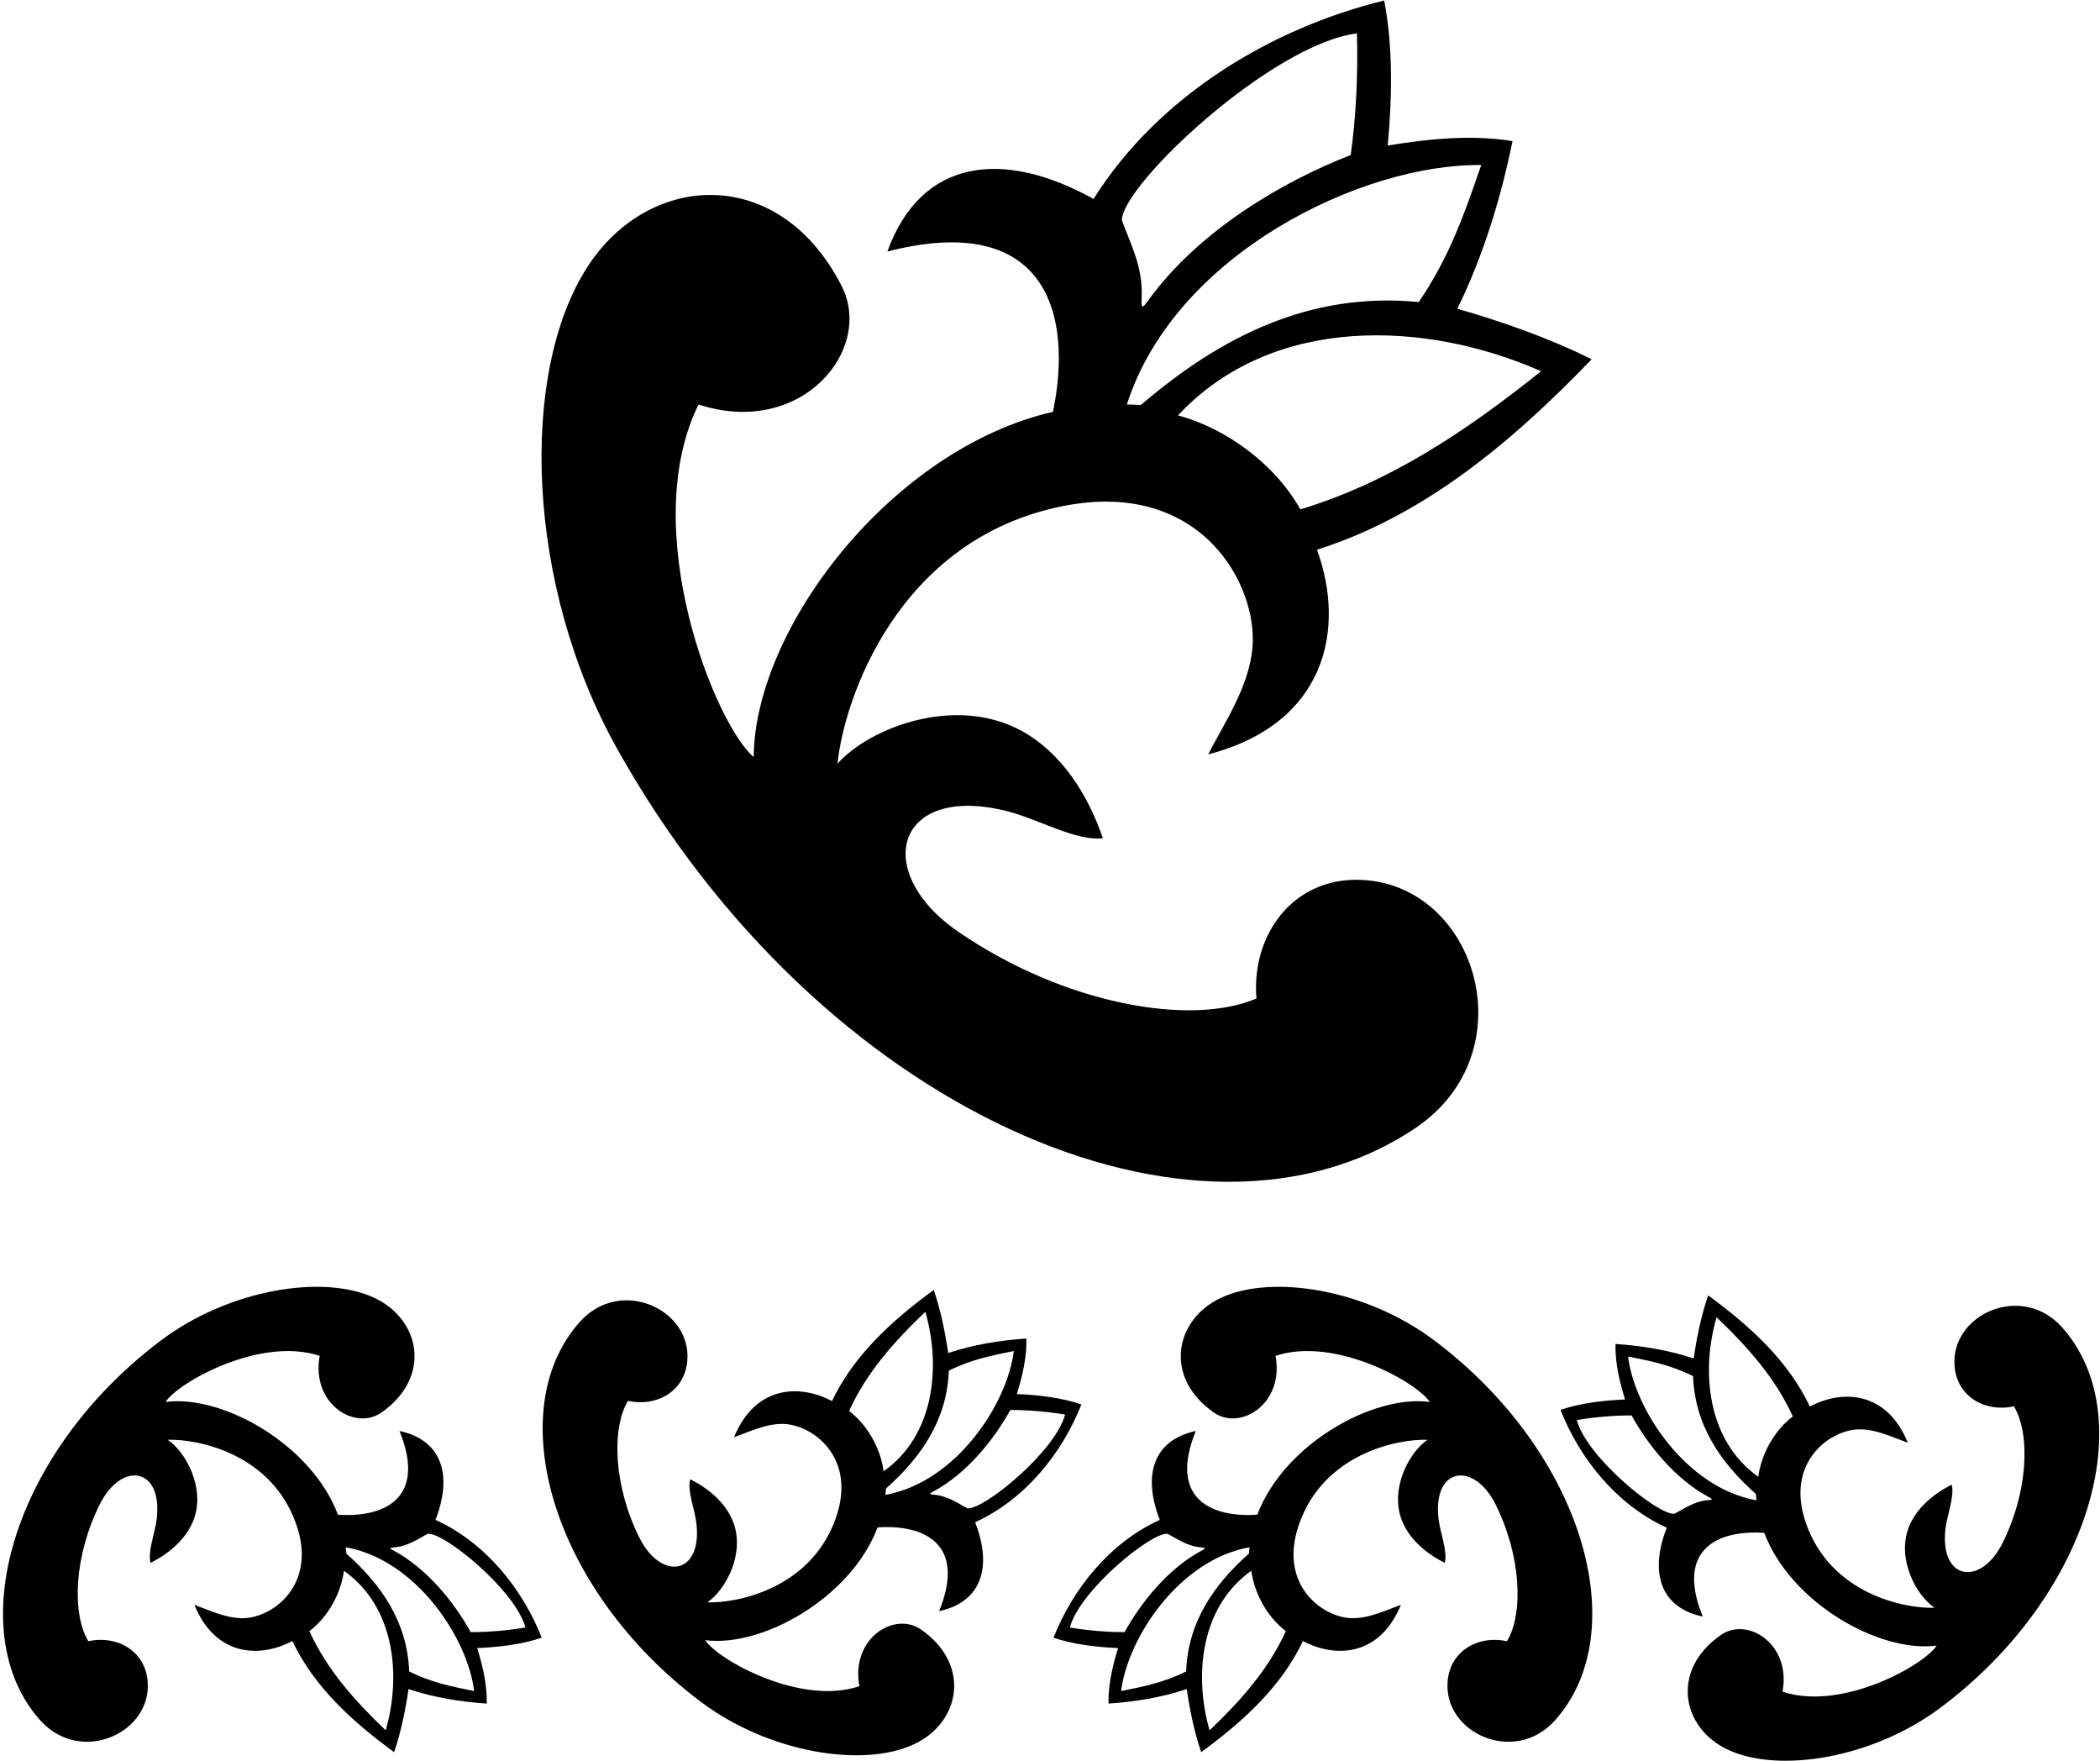 <?xml version="1.0" encoding="UTF-8"?>
<svg xmlns="http://www.w3.org/2000/svg" xmlns:xlink="http://www.w3.org/1999/xlink" width="470pt" height="394pt" viewBox="0 0 470 394" version="1.1">
<g id="surface1">
<path style=" stroke:none;fill-rule:nonzero;fill:rgb(0%,0%,0%);fill-opacity:1;" d="M 316.84 252.383 C 341.887 235.473 330.582 198.047 304.727 196.887 C 289.43 196.203 280.004 209.172 281.211 223.426 C 266.434 229.734 238.184 224.73 214.531 208.535 C 194.914 195.102 200.406 175.195 225.465 181.531 C 232.398 183.281 240.992 188.336 246.828 187.555 C 243.352 177.398 237.367 168.398 228.801 163.629 C 214.133 155.453 194.789 162.645 187.441 170.887 C 188.914 156.414 200.941 120.668 237.797 113.262 C 268.746 107.043 281.629 130.879 280.301 145.051 C 279.492 153.68 274.152 161.566 270.398 168.801 C 296.738 161.996 301.254 140.824 294.758 123.008 C 318.273 115.566 337.922 99.441 356.227 80.391 C 346.602 75.578 335.688 71.809 326.16 69.078 C 331.965 57.32 335.984 44.074 338.516 31.57 C 329.238 30.082 319.66 31.074 310.582 32.562 C 311.625 21.398 311.723 9.938 309.789 0.117 C 284.781 6.219 259.332 21.301 244.746 44.52 C 224.434 33.234 206.117 35.512 198.605 56.277 C 233.953 47.211 240.258 69.961 235.664 92.148 C 199.508 100.461 168.879 140.629 168.688 169.398 C 160.07 162.172 142.574 118.445 156.336 90.512 C 179.34 98.023 195.621 78.285 188.387 64.043 C 174.547 36.793 145.27 38.309 131.438 59.773 C 116.238 83.367 117.562 130.73 138.066 167.449 C 183.406 248.652 268 285.355 316.84 252.383 Z M 344.914 83.07 C 327.945 96.613 311.129 107.879 291.035 113.98 C 285.082 103.41 273.969 95.723 263.648 92.941 C 284.934 70.172 319.312 71.758 344.914 83.07 Z M 331.52 36.93 C 327.797 47.645 324.523 57.32 317.527 67.59 C 293.266 65.211 273.223 75.281 255.363 90.609 L 252.203 90.496 C 263.09 56.637 305.074 36.57 331.52 36.93 Z M 303.688 7.461 C 303.984 16.09 303.488 26.359 302.297 34.695 C 287.102 40.598 268.234 51.594 256.855 67.395 C 255.645 69.074 255.391 69.078 255.516 66.605 C 255.867 59.578 252.777 54.102 251.09 49.281 C 251.059 41.418 284.555 9.922 303.688 7.461 "/>
<path style=" stroke:none;fill-rule:nonzero;fill:rgb(0%,0%,0%);fill-opacity:1;" d="M 97.465 340.094 C 101.27 330.336 99.141 322.293 89.41 320.199 C 95.605 335.438 85.828 339.637 75.637 338.93 C 69.727 323.281 49.922 312.039 37.062 313.703 C 39.766 309.414 58.238 298.945 71.551 303.395 C 69.594 314.125 79.398 320.199 85.32 316.105 C 96.652 308.27 94.199 295.281 83.77 290.406 C 72.309 285.047 51.23 288.516 36.07 299.906 C 2.551 325.09 -8.707 365.105 8.984 384.922 C 18.059 395.082 34.094 387.762 33.039 376.141 C 32.418 369.266 26.051 365.844 19.758 367.246 C 16.043 361.027 16.562 348.105 22.363 336.555 C 27.172 326.977 36.395 328.223 35.09 339.801 C 34.727 343.004 32.992 347.148 33.695 349.711 C 38.02 347.539 41.676 344.32 43.289 340.207 C 46.047 333.156 41.664 324.953 37.535 322.168 C 44.09 321.949 60.785 325.152 66.332 341.164 C 70.992 354.613 61.125 361.812 54.715 362.082 C 50.809 362.246 46.965 360.34 43.504 359.102 C 48.141 370.453 57.875 371.184 65.438 367.203 C 70.191 377.254 78.586 385.051 88.207 392.074 C 89.773 387.48 90.797 382.379 91.438 377.957 C 97.039 379.836 103.203 380.828 108.941 381.199 C 109.043 376.965 108.02 372.746 106.801 368.781 C 111.852 368.566 116.977 367.914 121.246 366.457 C 117.004 355.656 108.723 345.203 97.465 340.094 Z M 86.324 387.184 C 79.242 380.426 73.191 373.598 69.246 364.992 C 73.605 361.691 76.363 356.258 76.98 351.48 C 88.445 359.605 89.824 375.059 86.324 387.184 Z M 91.578 374.008 C 91.168 363.027 85.453 354.684 77.52 347.637 L 77.379 346.219 C 93.164 349.023 104.676 366.562 106.121 378.398 C 101.109 377.387 96.59 376.512 91.578 374.008 Z M 105.348 365.207 C 101.785 358.777 95.73 351.02 87.98 346.895 C 87.156 346.457 87.141 346.344 88.254 346.246 C 91.41 345.977 93.672 344.266 95.723 343.219 C 99.23 342.727 115.336 355.777 117.598 364.176 C 113.758 364.832 109.141 365.234 105.348 365.207 "/>
<path style=" stroke:none;fill-rule:nonzero;fill:rgb(0%,0%,0%);fill-opacity:1;" d="M 461.516 297.012 C 452.441 286.848 436.406 294.172 437.461 305.789 C 438.082 312.668 444.449 316.09 450.742 314.684 C 454.457 320.902 453.938 333.828 448.137 345.375 C 443.328 354.957 434.105 353.711 435.41 342.129 C 435.773 338.926 437.508 334.781 436.805 332.223 C 432.48 334.391 428.824 337.609 427.211 341.727 C 424.453 348.777 428.836 356.98 432.965 359.762 C 426.41 359.984 409.715 356.781 404.168 340.77 C 399.508 327.32 409.375 320.117 415.785 319.848 C 419.691 319.688 423.535 321.594 426.996 322.832 C 422.359 311.477 412.625 310.746 405.062 314.73 C 400.309 304.676 391.914 296.879 382.293 289.859 C 380.727 294.449 379.703 299.555 379.062 303.977 C 373.461 302.098 367.297 301.105 361.559 300.734 C 361.457 304.969 362.48 309.188 363.699 313.152 C 358.648 313.363 353.523 314.016 349.254 315.477 C 353.496 326.277 361.777 336.73 373.035 341.836 C 369.23 351.594 371.359 359.641 381.09 361.734 C 374.895 346.496 384.676 342.297 394.863 343 C 400.773 358.648 420.574 369.895 433.438 368.23 C 430.734 372.52 412.262 382.988 398.949 378.539 C 400.906 367.809 391.102 361.73 385.18 365.828 C 373.848 373.664 376.301 386.652 386.73 391.527 C 398.191 396.883 419.27 393.418 434.43 382.027 C 467.949 356.844 479.211 316.828 461.516 297.012 Z M 382.246 335.684 C 379.09 335.953 376.828 337.668 374.777 338.715 C 371.27 339.203 355.164 326.156 352.902 317.758 C 356.738 317.102 361.359 316.699 365.152 316.723 C 368.715 323.152 374.77 330.914 382.52 335.039 C 383.344 335.477 383.359 335.59 382.246 335.684 Z M 364.379 303.535 C 369.391 304.547 373.91 305.422 378.922 307.922 C 379.332 318.906 385.047 327.246 392.98 334.297 L 393.121 335.715 C 377.336 332.906 365.824 315.371 364.379 303.535 Z M 393.52 330.453 C 382.055 322.328 380.676 306.871 384.176 294.75 C 391.258 301.508 397.309 308.336 401.254 316.941 C 396.895 320.242 394.133 325.672 393.52 330.453 "/>
<path style=" stroke:none;fill-rule:nonzero;fill:rgb(0%,0%,0%);fill-opacity:1;" d="M 242.027 314.258 C 237.758 312.797 232.633 312.145 227.582 311.934 C 228.797 307.969 229.824 303.75 229.723 299.516 C 223.98 299.887 217.82 300.875 212.215 302.758 C 211.574 298.336 210.555 293.23 208.988 288.637 C 199.367 295.66 190.969 303.457 186.219 313.512 C 178.652 309.527 168.922 310.258 164.281 321.609 C 167.742 320.375 171.59 318.465 175.496 318.629 C 181.906 318.898 191.77 326.098 187.113 339.547 C 181.566 355.559 164.867 358.766 158.316 358.543 C 162.441 355.762 166.828 347.555 164.07 340.508 C 162.457 336.391 158.801 333.172 154.473 331 C 153.77 333.562 155.508 337.707 155.867 340.91 C 157.176 352.488 147.953 353.734 143.141 344.156 C 137.344 332.605 136.82 319.684 140.539 313.465 C 146.832 314.871 153.199 311.445 153.82 304.57 C 154.871 292.949 138.84 285.629 129.766 295.793 C 112.07 315.605 123.328 355.621 156.852 380.809 C 172.012 392.195 193.09 395.664 204.551 390.305 C 214.977 385.434 217.434 372.445 206.102 364.605 C 200.176 360.512 190.371 366.586 192.328 377.32 C 179.016 381.77 160.547 371.301 157.84 367.012 C 170.703 368.672 190.508 357.43 196.414 341.781 C 206.605 341.078 216.387 345.273 210.188 360.516 C 219.922 358.418 222.051 350.375 218.242 340.617 C 229.504 335.512 237.785 325.055 242.027 314.258 Z M 190.027 315.723 C 193.973 307.117 200.023 300.285 207.105 293.527 C 210.602 305.652 209.227 321.105 197.762 329.23 C 197.145 324.453 194.387 319.023 190.027 315.723 Z M 198.16 334.492 L 198.297 333.074 C 206.23 326.027 211.945 317.684 212.355 306.703 C 217.367 304.203 221.891 303.324 226.902 302.312 C 225.457 314.148 213.945 331.688 198.16 334.492 Z M 216.5 337.492 C 214.449 336.449 212.191 334.734 209.031 334.465 C 207.918 334.371 207.938 334.258 208.762 333.816 C 216.512 329.695 222.566 321.934 226.125 315.504 C 229.922 315.477 234.539 315.879 238.379 316.535 C 236.113 324.934 220.012 337.984 216.5 337.492 "/>
<path style=" stroke:none;fill-rule:nonzero;fill:rgb(0%,0%,0%);fill-opacity:1;" d="M 320.969 299.906 C 305.809 288.516 284.73 285.047 273.27 290.406 C 262.844 295.281 260.387 308.27 271.719 316.105 C 277.641 320.199 287.449 314.125 285.488 303.395 C 298.801 298.945 317.273 309.414 319.977 313.703 C 307.117 312.039 287.312 323.281 281.402 338.93 C 271.215 339.637 261.434 335.438 267.629 320.199 C 257.898 322.293 255.77 330.336 259.574 340.094 C 248.316 345.203 240.035 355.656 235.789 366.457 C 240.062 367.914 245.188 368.566 250.238 368.781 C 249.02 372.746 247.996 376.961 248.098 381.199 C 253.836 380.828 260 379.836 265.605 377.957 C 266.246 382.379 267.266 387.48 268.832 392.074 C 278.453 385.051 286.852 377.254 291.602 367.203 C 299.164 371.184 308.898 370.453 313.535 359.102 C 310.078 360.34 306.23 362.246 302.324 362.082 C 295.914 361.812 286.051 354.613 290.707 341.164 C 296.254 325.152 312.949 321.949 319.504 322.168 C 315.379 324.953 310.992 333.156 313.75 340.207 C 315.363 344.32 319.02 347.539 323.348 349.711 C 324.047 347.148 322.312 343.004 321.949 339.801 C 320.645 328.223 329.867 326.977 334.68 336.555 C 340.477 348.105 340.996 361.027 337.281 367.246 C 330.988 365.844 324.621 369.266 324 376.141 C 322.945 387.762 338.98 395.082 348.055 384.922 C 365.746 365.105 354.488 325.09 320.969 299.906 Z M 239.441 364.176 C 241.703 355.777 257.809 342.727 261.32 343.219 C 263.371 344.266 265.629 345.977 268.785 346.246 C 269.902 346.344 269.883 346.457 269.059 346.895 C 261.309 351.02 255.254 358.777 251.695 365.207 C 247.898 365.234 243.281 364.832 239.441 364.176 Z M 265.465 374.008 C 260.449 376.512 255.93 377.387 250.918 378.398 C 252.363 366.562 263.875 349.023 279.66 346.219 L 279.52 347.637 C 271.59 354.684 265.871 363.027 265.465 374.008 Z M 270.715 387.184 C 267.215 375.059 268.594 359.605 280.059 351.48 C 280.676 356.258 283.434 361.691 287.793 364.992 C 283.848 373.598 277.797 380.426 270.715 387.184 "/>
</g>
</svg>
